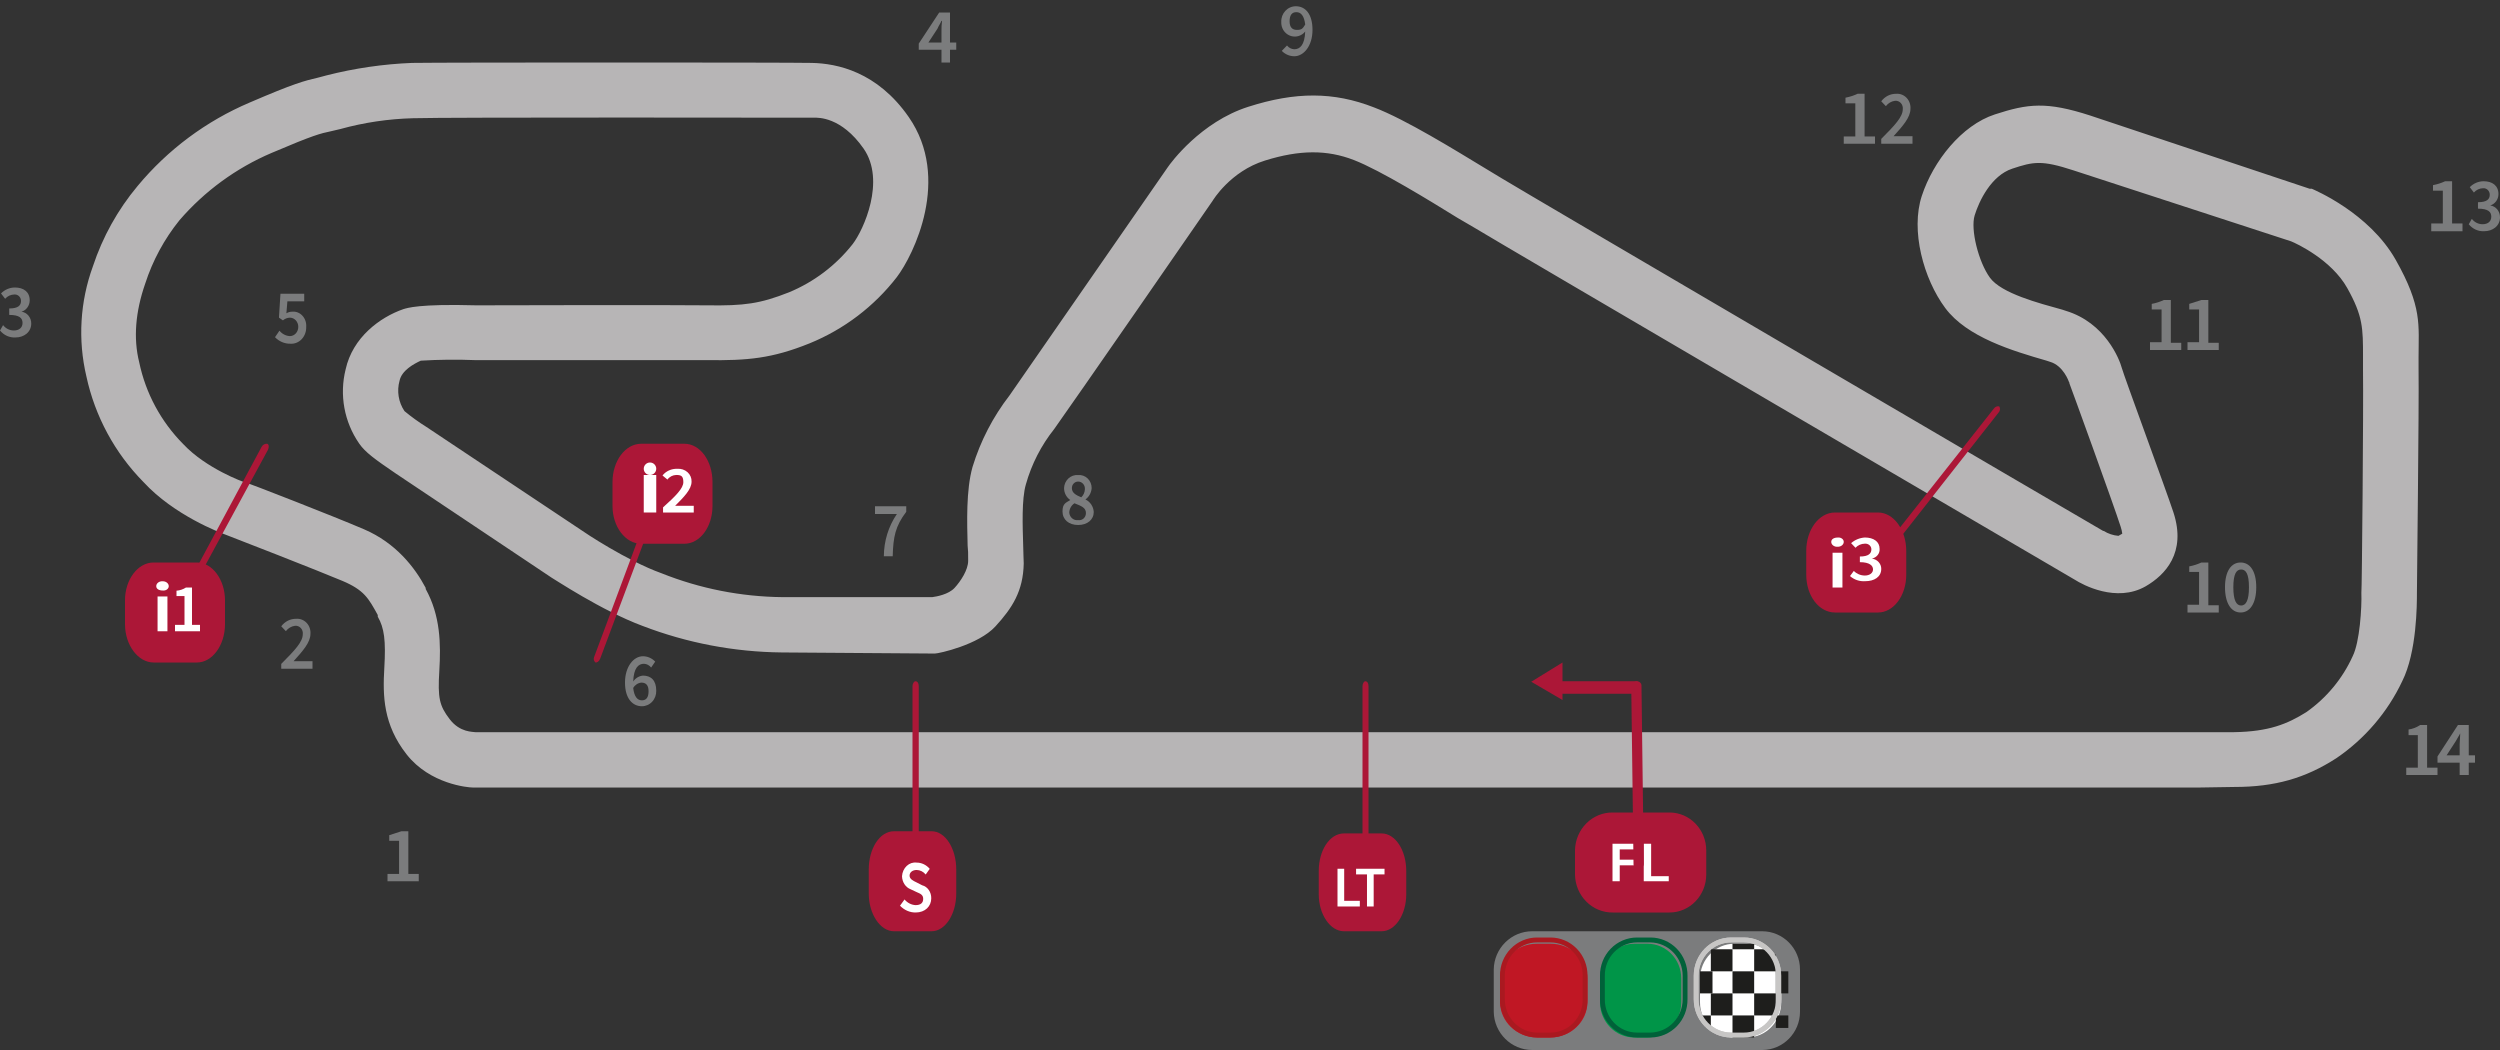 <?xml version="1.0" encoding="UTF-8"?>
<svg width="200px" height="84px" viewBox="0 0 200 84" version="1.1" xmlns="http://www.w3.org/2000/svg" xmlns:xlink="http://www.w3.org/1999/xlink">
    <rect x="0" y="0" width="200" height="84" fill="#333333" stroke="none"/>
    <!-- Generator: sketchtool 51.2 (57519) - http://www.bohemiancoding.com/sketch -->
    <title>6244144B-924F-4A5D-BC9F-020F73DCD142</title>
    <desc>Created with sketchtool.</desc>
    <defs></defs>
    <g id="Page-1" stroke="none" stroke-width="1" fill="none" fill-rule="evenodd">
        <g id="Circuit_info_05" transform="translate(-804, -354)">
            <g id="assets/circuits_info/118" transform="translate(804, 342)">
                <g id="assets/circuits/catalunya" transform="translate(0, 12.5)">
                    <path d="M119.5,77.063 C119.524,75.364 120.896,74 122.579,74 L140.965,74 C142.641,74 144,75.371 144,77.063 L144,80.437 C144,82.129 142.641,83.5 140.965,83.5 L122.579,83.5 C120.896,83.5 119.524,82.136 119.5,80.437 L119.5,77.063 Z" id="Shape" fill="#7B7C7D" fill-rule="nonzero"></path>
                    <path d="M138.744,82.5 C137.228,82.5 136,81.238 136,79.682 L136,77.775 C136.023,76.235 137.245,75 138.744,75 L139.756,75 C141.255,75 142.477,76.235 142.5,77.775 L142.5,79.682 C142.5,81.238 141.272,82.5 139.756,82.5 L138.744,82.5 Z" id="Shape" fill="#FFFFFF" fill-rule="nonzero"></path>
                    <path d="M139.512,74.893 C140.199,74.893 140.857,75.176 141.338,75.677 C141.82,76.178 142.085,76.857 142.073,77.56 L142.073,79.44 C142.085,80.143 141.82,80.822 141.338,81.323 C140.857,81.824 140.199,82.107 139.512,82.107 L138.488,82.107 C137.05,82.107 135.884,80.913 135.884,79.44 L135.884,77.56 C135.884,76.087 137.05,74.893 138.488,74.893 L139.512,74.893 Z M139.512,74.5 L138.488,74.5 C136.838,74.5 135.5,75.87 135.5,77.56 L135.5,79.44 C135.5,81.13 136.838,82.5 138.488,82.5 L139.512,82.5 C141.162,82.5 142.5,81.13 142.5,79.44 L142.5,77.56 C142.5,75.87 141.162,74.5 139.512,74.5 Z" id="Shape" fill="#C7C6C5" fill-rule="nonzero"></path>
                    <g id="Group" transform="translate(136, 75)" fill="#1E1E1C" fill-rule="nonzero">
                        <rect id="Rectangle-path" x="0" y="2.206" width="1" height="1.765"></rect>
                        <rect id="Rectangle-path" x="0.867" y="0.441" width="1.733" height="1.765"></rect>
                        <polygon id="Rectangle-path-Copy" points="2.6 2.22044605e-16 4.333 2.22044605e-16 4.333 0.441 2.6 0.441"></polygon>
                        <rect id="Rectangle-path" x="2.6" y="2.206" width="1.733" height="1.765"></rect>
                        <polygon id="Rectangle-path" points="-3.22112707e-14 5.735 0.867 5.735 0.867 6.618 0.433 6.618"></polygon>
                        <rect id="Rectangle-path" x="0.867" y="3.971" width="1.733" height="1.765"></rect>
                        <rect id="Rectangle-path" x="2.6" y="5.735" width="1.733" height="1.765"></rect>
                        <polygon id="Rectangle-path" points="4.333 0.441 5.2 0.441 6.067 0.882 6.067 2.206 4.333 2.206"></polygon>
                        <rect id="Rectangle-path" x="6.067" y="2.206" width="1" height="1.765"></rect>
                        <rect id="Rectangle-path" x="4.333" y="3.971" width="1.733" height="1.765"></rect>
                        <rect id="Rectangle-path" x="6.067" y="5.735" width="1" height="1"></rect>
                    </g>
                    <path d="M122.935,82.5 C121.324,82.477 120.024,81.229 120,79.682 L120,77.775 C120.025,76.235 121.332,75 122.935,75 L124.065,75 C125.668,75 126.975,76.235 127,77.775 L127,79.682 C126.976,81.229 125.676,82.477 124.065,82.5 L122.935,82.5 Z" id="Shape" fill="#C01724" fill-rule="nonzero"></path>
                    <path d="M124.037,74.893 C124.728,74.893 125.39,75.176 125.874,75.677 C126.358,76.178 126.625,76.857 126.613,77.56 L126.613,79.44 C126.625,80.143 126.358,80.822 125.874,81.323 C125.39,81.824 124.728,82.107 124.037,82.107 L122.963,82.107 C121.533,82.083 120.387,80.896 120.387,79.44 L120.387,77.56 C120.375,76.857 120.642,76.178 121.126,75.677 C121.61,75.176 122.272,74.893 122.963,74.893 L124.037,74.893 Z M124.037,74.5 L122.963,74.5 C122.17,74.5 121.41,74.824 120.853,75.399 C120.296,75.974 119.989,76.753 120,77.56 L120,79.44 C119.989,80.247 120.296,81.026 120.853,81.601 C121.41,82.176 122.17,82.5 122.963,82.5 L124.037,82.5 C124.83,82.5 125.59,82.176 126.147,81.601 C126.704,81.026 127.011,80.247 127,79.44 L127,77.56 C127.011,76.753 126.704,75.974 126.147,75.399 C125.59,74.824 124.83,74.5 124.037,74.5 Z" id="Shape" fill="#AA1920" fill-rule="nonzero"></path>
                    <path d="M130.744,82.5 C129.228,82.5 128,81.238 128,79.682 L128,77.775 C128.023,76.235 129.245,75 130.744,75 L131.799,75 C133.291,75 134.5,76.242 134.5,77.775 L134.5,79.682 C134.5,81.222 133.297,82.476 131.799,82.5 L130.744,82.5 Z" id="Shape" fill="#009548" fill-rule="nonzero"></path>
                    <path d="M132.037,74.893 C133.467,74.917 134.613,76.104 134.613,77.56 L134.613,79.44 C134.613,80.896 133.467,82.083 132.037,82.107 L130.963,82.107 C130.272,82.107 129.61,81.824 129.126,81.323 C128.642,80.822 128.375,80.143 128.387,79.44 L128.387,77.56 C128.375,76.857 128.642,76.178 129.126,75.677 C129.61,75.176 130.272,74.893 130.963,74.893 L132.037,74.893 Z M132.037,74.5 L130.963,74.5 C130.17,74.5 129.41,74.824 128.853,75.399 C128.296,75.974 127.989,76.753 128,77.56 L128,79.44 C127.989,80.247 128.296,81.026 128.853,81.601 C129.41,82.176 130.17,82.5 130.963,82.5 L132.037,82.5 C132.83,82.5 133.59,82.176 134.147,81.601 C134.704,81.026 135.011,80.247 135,79.44 L135,77.56 C135.011,76.753 134.704,75.974 134.147,75.399 C133.59,74.824 132.83,74.5 132.037,74.5 Z" id="Shape" fill="#006139" fill-rule="nonzero"></path>
                    <path d="M139.512,74.893 C140.199,74.893 140.857,75.176 141.338,75.677 C141.82,76.178 142.085,76.857 142.073,77.56 L142.073,79.44 C142.085,80.143 141.82,80.822 141.338,81.323 C140.857,81.824 140.199,82.107 139.512,82.107 L138.488,82.107 C137.05,82.107 135.884,80.913 135.884,79.44 L135.884,77.56 C135.884,76.087 137.05,74.893 138.488,74.893 L139.512,74.893 Z M139.512,74.5 L138.488,74.5 C136.838,74.5 135.5,75.87 135.5,77.56 L135.5,79.44 C135.5,81.13 136.838,82.5 138.488,82.5 L139.512,82.5 C141.162,82.5 142.5,81.13 142.5,79.44 L142.5,77.56 C142.5,75.87 141.162,74.5 139.512,74.5 Z" id="Shape" fill="#C7C6C5" fill-rule="nonzero"></path>
                    <polygon id="Shape" fill="#7B7C7D" fill-rule="nonzero" points="31 69.416 31.926 69.416 31.926 66.764 31.139 66.764 31.139 66.315 32.111 66 32.667 66 32.667 69.416 33.5 69.416 33.5 70 31 70"></polygon>
                    <path d="M22.541,52.57 C23.566,51.539 24.221,50.851 24.221,50.25 C24.247,50.068 24.192,49.884 24.072,49.75 C23.953,49.616 23.781,49.547 23.607,49.562 C23.316,49.598 23.051,49.752 22.869,49.992 L22.5,49.605 C22.784,49.22 23.224,48.997 23.689,49.004 C24,48.977 24.307,49.096 24.527,49.327 C24.748,49.559 24.861,49.88 24.836,50.207 C24.836,50.894 24.221,51.582 23.484,52.398 L25,52.398 L25,53 L22.5,53 L22.5,52.613 L22.541,52.57 Z" id="Shape" fill="#7B7C7D" fill-rule="nonzero"></path>
                    <path d="M0.246,25.509 C0.456,25.782 0.773,25.94 1.107,25.939 C1.516,25.939 1.803,25.724 1.803,25.337 C1.803,24.95 1.557,24.693 0.738,24.693 L0.738,24.177 C1.475,24.177 1.68,23.919 1.68,23.575 C1.681,23.43 1.623,23.292 1.522,23.194 C1.421,23.096 1.285,23.047 1.148,23.059 C0.867,23.063 0.6,23.187 0.41,23.403 L0.082,22.973 C0.379,22.671 0.775,22.502 1.189,22.5 C1.885,22.5 2.377,22.844 2.377,23.532 C2.374,23.952 2.107,24.32 1.721,24.435 C2.171,24.499 2.504,24.904 2.5,25.38 C2.5,26.068 1.926,26.498 1.229,26.498 C0.759,26.522 0.305,26.316 0,25.939 L0.246,25.509 Z" id="Shape" fill="#7B7C7D" fill-rule="nonzero"></path>
                    <path d="M194.5,17.378 L195.426,17.378 L195.426,14.756 L194.639,14.756 L194.639,14.311 C194.976,14.248 195.302,14.143 195.611,14 L196.167,14 L196.167,17.378 L197,17.378 L197,18 L194.5,18 L194.5,17.378 Z" id="Shape" fill="#7B7C7D" fill-rule="nonzero"></path>
                    <path d="M197.746,17.009 C197.956,17.282 198.273,17.44 198.607,17.439 C199.016,17.439 199.303,17.224 199.303,16.837 C199.303,16.45 199.057,16.193 198.238,16.193 L198.238,15.677 C198.975,15.677 199.18,15.419 199.18,15.075 C199.181,14.93 199.123,14.792 199.022,14.694 C198.921,14.596 198.785,14.547 198.648,14.559 C198.367,14.563 198.1,14.687 197.91,14.903 L197.582,14.473 C197.879,14.171 198.275,14.002 198.689,14 C199.385,14 199.877,14.344 199.877,15.032 C199.874,15.452 199.607,15.82 199.221,15.935 C199.671,15.999 200.004,16.404 200,16.88 C200,17.568 199.426,17.998 198.729,17.998 C198.259,18.022 197.805,17.816 197.5,17.439 L197.746,17.009 Z" id="Shape" fill="#7B7C7D" fill-rule="nonzero"></path>
                    <path d="M76.5,3.478 L76,3.478 L76,4.5 L75.318,4.5 L75.318,3.478 L73.5,3.478 L73.5,2.989 L75.136,0.5 L76,0.5 L76,2.9 L76.5,2.9 L76.5,3.478 Z M75.318,2.9 L75.318,2.011 C75.312,1.729 75.327,1.447 75.364,1.167 L75.318,1.167 C75.227,1.389 75.091,1.567 75,1.789 L74.273,2.9 L75.318,2.9 Z" id="Shape" fill="#7B7C7D" fill-rule="nonzero"></path>
                    <path d="M22.357,25.954 C22.569,26.216 22.869,26.373 23.189,26.389 C23.561,26.389 23.863,26.058 23.863,25.65 C23.863,25.242 23.561,24.912 23.189,24.912 C22.988,24.918 22.793,24.994 22.634,25.129 L22.317,24.912 L22.436,23 L24.338,23 L24.338,23.608 L22.991,23.608 L22.911,24.564 C23.057,24.476 23.221,24.431 23.387,24.434 C23.688,24.407 23.985,24.527 24.198,24.761 C24.412,24.995 24.521,25.32 24.497,25.65 C24.509,26.019 24.378,26.376 24.136,26.633 C23.894,26.889 23.564,27.022 23.229,26.997 C22.773,27.006 22.332,26.819 22,26.476 L22.357,25.954 Z" id="Shape" fill="#7B7C7D" fill-rule="nonzero"></path>
                    <path d="M52.09,52.903 C51.948,52.721 51.739,52.611 51.516,52.602 C51.065,52.602 50.697,52.946 50.656,54.022 C50.836,53.751 51.121,53.578 51.434,53.548 C52.09,53.548 52.499,53.935 52.499,54.753 C52.51,55.079 52.394,55.397 52.178,55.632 C51.962,55.867 51.664,56 51.352,56 C50.615,56 50,55.398 50,54.108 C50,52.817 50.697,52 51.434,52 C51.803,52.001 52.157,52.156 52.417,52.43 L52.09,52.903 Z M51.885,54.796 C51.885,54.323 51.68,54.108 51.311,54.108 C51.04,54.134 50.797,54.293 50.656,54.538 C50.737,55.226 50.983,55.527 51.352,55.527 C51.721,55.527 51.885,55.269 51.885,54.796 Z" id="Shape" fill="#7B7C7D" fill-rule="nonzero"></path>
                    <path d="M71.75,40.622 L70,40.622 L70,40 L72.5,40 L72.5,40.444 C71.625,41.6 71.458,42.444 71.417,44 L70.708,44 C70.714,42.785 71.079,41.603 71.75,40.622 Z" id="Shape" fill="#7B7C7D" fill-rule="nonzero"></path>
                    <path d="M85.625,39.502 C85.312,39.294 85.124,38.933 85.125,38.546 C85.135,38.25 85.261,37.971 85.474,37.774 C85.686,37.578 85.967,37.48 86.25,37.504 C86.529,37.479 86.806,37.578 87.012,37.776 C87.218,37.975 87.334,38.254 87.333,38.546 C87.308,38.913 87.124,39.249 86.833,39.458 C87.217,39.636 87.474,40.021 87.5,40.457 C87.5,41.066 87,41.5 86.25,41.5 C85.5,41.5 85,41.066 85,40.414 C85,39.762 85.292,39.719 85.625,39.502 Z M86.25,41.109 C86.407,41.135 86.568,41.087 86.688,40.978 C86.809,40.869 86.877,40.71 86.875,40.544 C86.875,40.11 86.5,39.98 85.958,39.762 C85.71,39.921 85.554,40.198 85.542,40.501 C85.552,40.682 85.634,40.851 85.768,40.966 C85.903,41.082 86.077,41.134 86.25,41.109 Z M86.792,38.633 C86.803,38.476 86.751,38.321 86.649,38.205 C86.546,38.09 86.401,38.024 86.25,38.025 C85.974,38.025 85.75,38.258 85.75,38.546 C85.75,38.937 86.083,39.111 86.5,39.285 C86.679,39.118 86.784,38.883 86.792,38.633 Z" id="Shape" fill="#7B7C7D" fill-rule="nonzero"></path>
                    <path d="M102.96,3.14 C103.103,3.322 103.315,3.432 103.543,3.441 C104.001,3.441 104.375,3.097 104.417,2.022 C104.119,2.394 103.624,2.526 103.188,2.35 C102.753,2.174 102.476,1.73 102.502,1.247 C102.49,0.921 102.608,0.603 102.828,0.368 C103.048,0.133 103.351,-0 103.668,2.45462937e-07 C104.417,2.45462937e-07 105,0.602 105,1.892 C105,3.183 104.292,4 103.543,4 C103.168,3.999 102.808,3.844 102.543,3.57 L102.96,3.14 Z M104.417,1.462 C104.334,0.774 104.084,0.473 103.709,0.473 C103.334,0.473 103.168,0.731 103.168,1.204 C103.168,1.677 103.376,1.892 103.751,1.892 C104.126,1.892 104.209,1.806 104.417,1.462 Z" id="Shape" fill="#7B7C7D" fill-rule="nonzero"></path>
                    <path d="M175,47.878 L175.926,47.878 L175.926,45.256 L175.139,45.256 L175.139,44.811 C175.476,44.748 175.802,44.643 176.111,44.5 L176.667,44.5 L176.667,47.922 L177.5,47.922 L177.5,48.5 L175,48.5 L175,47.878 Z" id="Shape" fill="#7B7C7D" fill-rule="nonzero"></path>
                    <path d="M178,46.478 C178,45.188 178.5,44.5 179.25,44.5 C180,44.5 180.5,45.188 180.5,46.478 C180.5,47.769 180,48.5 179.25,48.5 C178.5,48.5 178,47.769 178,46.478 Z M179.917,46.478 C179.917,45.403 179.667,45.059 179.292,45.059 C178.917,45.059 178.667,45.403 178.667,46.478 C178.667,47.554 178.917,47.941 179.292,47.941 C179.667,47.941 179.917,47.554 179.917,46.478 Z" id="Shape" fill="#7B7C7D" fill-rule="nonzero"></path>
                    <path d="M172,26.878 L172.926,26.878 L172.926,24.256 L172.139,24.256 L172.139,23.811 C172.476,23.748 172.802,23.643 173.111,23.5 L173.667,23.5 L173.667,26.922 L174.5,26.922 L174.5,27.5 L172,27.5 L172,26.878 Z" id="Shape" fill="#7B7C7D" fill-rule="nonzero"></path>
                    <polygon id="Shape" fill="#7B7C7D" fill-rule="nonzero" points="175 26.878 175.926 26.878 175.926 24.256 175.139 24.256 175.139 23.811 176.111 23.5 176.667 23.5 176.667 26.922 177.5 26.922 177.5 27.5 175 27.5"></polygon>
                    <path d="M147.5,10.416 L148.426,10.416 L148.426,7.764 L147.639,7.764 L147.639,7.315 C147.976,7.251 148.302,7.145 148.611,7 L149.167,7 L149.167,10.416 L150,10.416 L150,11 L147.5,11 L147.5,10.416 Z" id="Shape" fill="#7B7C7D" fill-rule="nonzero"></path>
                    <path d="M150.541,10.57 C151.566,9.539 152.221,8.851 152.221,8.25 C152.247,8.068 152.192,7.884 152.072,7.75 C151.953,7.616 151.781,7.547 151.607,7.562 C151.316,7.598 151.051,7.752 150.869,7.992 L150.5,7.605 C150.784,7.22 151.224,6.997 151.689,7.004 C152,6.977 152.307,7.096 152.527,7.327 C152.748,7.559 152.861,7.88 152.836,8.207 C152.836,8.894 152.221,9.582 151.484,10.398 L153,10.398 L153,11 L150.5,11 L150.5,10.613 L150.541,10.57 Z" id="Shape" fill="#7B7C7D" fill-rule="nonzero"></path>
                    <path d="M176.056,62.5 L37.803,62.5 C37.454,62.5 34.404,62.24 32.531,59.853 C30.657,57.467 30.614,55.167 30.744,52.954 C30.875,50.742 30.744,49.744 30.221,48.833 L30.221,48.702 C29.481,47.357 29.132,46.706 27.389,45.969 C25.646,45.231 18.544,42.454 18.065,42.281 C17.586,42.107 13.926,40.719 11.486,38.072 C9.186,35.741 7.599,32.807 6.911,29.611 C6.221,26.687 6.403,23.626 7.433,20.803 C8.208,18.458 9.42,16.279 11.006,14.382 C13.419,11.472 16.497,9.181 19.982,7.7 C23.511,6.181 24.339,5.964 25.472,5.704 L26.126,5.53 C28.365,4.96 30.657,4.625 32.967,4.533 C35.45,4.489 62.944,4.489 64.948,4.533 C66.953,4.576 70.177,5.227 72.704,8.871 C76.103,13.774 73.096,19.892 71.745,21.671 C69.929,24.015 67.525,25.841 64.774,26.965 C61.767,28.179 59.807,28.353 56.539,28.31 L38.021,28.31 C36.569,28.251 35.114,28.266 33.664,28.353 C33.097,28.613 32.139,29.134 31.964,29.958 C31.733,30.787 31.877,31.674 32.357,32.388 C32.909,32.846 33.491,33.266 34.099,33.646 L46.604,41.977 C46.648,42.02 50.134,44.363 52.922,45.361 C56,46.59 59.28,47.238 62.595,47.271 L74.578,47.271 C74.926,47.227 75.885,47.054 76.364,46.533 C76.843,46.012 77.453,45.101 77.453,44.363 C77.453,43.626 77.453,43.626 77.41,43.149 C77.366,41.283 77.279,38.723 77.802,36.857 C78.434,34.786 79.438,32.845 80.765,31.13 L93.401,12.907 C93.662,12.516 96.058,9.262 99.849,8.047 C103.64,6.832 106.69,6.832 109.914,8.09 C112.441,9.045 116.494,11.562 118.934,13.037 L120.154,13.774 C121.766,14.772 167.778,41.717 168.257,41.977 L168.3,41.977 C168.655,42.199 169.059,42.333 169.477,42.368 L169.782,42.194 C169.758,42.002 169.714,41.813 169.651,41.63 C169.128,39.981 165.599,30.262 165.555,30.175 C165.559,30.128 165.544,30.081 165.512,30.045 C165.512,30.045 165.076,28.744 163.987,28.44 L163.725,28.353 C161.024,27.572 157.364,26.487 155.621,24.144 C153.878,21.801 152.832,17.94 153.747,15.163 C154.662,12.386 156.928,9.522 159.586,8.654 C162.244,7.787 163.725,7.613 167.211,8.741 L184.771,14.599 L184.945,14.599 C185.119,14.686 189.52,16.508 191.655,20.283 C193.79,24.058 193.485,25.489 193.485,28.049 L193.485,29.047 C193.529,32.041 193.354,46.012 193.354,46.923 C193.354,47.835 193.354,51.653 192.178,53.996 C191.003,56.481 189.183,58.608 186.906,60.157 C184.422,61.762 181.982,62.457 178.758,62.457 L176.056,62.5 Z M38.021,58.074 L178.714,58.074 C181.503,58.031 182.984,57.424 184.509,56.469 C186.122,55.335 187.401,53.792 188.213,52 C188.779,50.872 188.953,48.095 188.91,46.923 C188.953,46.793 189.084,32.128 189.041,29.134 L189.041,28.049 C189.041,25.75 189.041,24.795 187.777,22.539 C186.513,20.283 183.725,18.981 183.289,18.807 L165.86,13.124 C163.333,12.299 162.68,12.429 160.98,12.993 C159.281,13.557 158.323,15.597 157.974,16.725 C157.625,17.853 158.279,20.456 159.194,21.715 C160.109,22.973 163.115,23.754 164.989,24.274 L165.25,24.361 C168.431,25.316 169.564,28.266 169.738,28.917 C169.913,29.568 173.311,38.766 173.878,40.502 C174.923,43.713 173.224,45.492 171.655,46.403 C169.303,47.748 166.601,46.273 165.991,45.882 C163.769,44.58 119.5,18.677 117.888,17.679 L116.624,16.942 C114.446,15.597 110.437,13.124 108.302,12.299 C106.167,11.475 103.989,11.475 101.2,12.343 C98.411,13.21 97.017,15.553 97.017,15.553 C96.581,16.204 85.645,31.998 84.338,33.82 C83.295,35.131 82.524,36.635 82.072,38.246 C81.723,39.417 81.81,41.63 81.854,43.105 C81.854,43.669 81.898,44.19 81.898,44.58 C81.854,46.793 80.983,48.138 79.632,49.614 C78.281,51.089 75.1,51.783 74.795,51.783 L74.665,51.783 L62.552,51.696 C58.736,51.658 54.958,50.938 51.397,49.57 C48.129,48.355 44.295,45.795 44.121,45.709 L31.659,37.378 C30.004,36.25 29.219,35.686 28.74,34.991 C27.536,33.258 27.139,31.092 27.651,29.047 C28.217,26.487 30.396,24.882 32.269,24.231 C32.574,24.144 33.489,23.797 38.108,23.927 C38.849,23.927 53.62,23.884 56.582,23.927 C59.545,23.971 60.809,23.797 63.118,22.886 C65.122,22.056 66.878,20.726 68.216,19.024 C69.088,17.896 70.874,13.948 69.088,11.388 C67.301,8.828 65.427,8.915 65.166,8.915 L64.992,8.915 C64.687,8.915 35.494,8.871 33.054,8.958 C31.079,9.008 29.118,9.3 27.215,9.826 L26.474,10 C25.646,10.173 25.08,10.303 21.725,11.735 C18.89,12.946 16.372,14.786 14.361,17.115 C13.142,18.626 12.212,20.347 11.616,22.192 C10.832,24.448 10.658,26.574 11.137,28.483 C11.654,30.961 12.879,33.236 14.666,35.035 C16.496,36.987 19.503,38.072 19.546,38.072 L19.59,38.072 C19.895,38.159 26.605,40.762 29.132,41.847 C31.659,42.932 33.184,44.884 34.056,46.533 L34.056,46.62 C35.232,48.746 35.276,51.002 35.145,53.171 C35.014,55.341 35.145,55.948 35.973,57.033 C36.801,58.118 37.847,58.031 38.021,58.074 Z" id="Shape" fill="#B7B5B6" fill-rule="nonzero"></path>
                    <path d="M52.87,38.508 C52.998,38.551 53.041,38.766 52.956,38.98 L48.014,52.192 C47.929,52.406 47.758,52.535 47.63,52.492 C47.497,52.373 47.461,52.178 47.545,52.02 L52.487,38.766 C52.615,38.594 52.785,38.465 52.87,38.508 Z" id="Shape" fill="#AC1737" fill-rule="nonzero"></path>
                    <path d="M159.939,32.008 C160.034,32.161 160.017,32.36 159.896,32.493 L150.989,43.822 C150.953,43.902 150.886,43.962 150.804,43.987 C150.722,44.012 150.634,44 150.561,43.954 C150.466,43.802 150.483,43.602 150.604,43.47 L159.511,32.184 C159.608,32.044 159.775,31.976 159.939,32.008 Z" id="Shape" fill="#AC1737" fill-rule="nonzero"></path>
                    <path d="M21.392,35.004 C21.527,35.091 21.527,35.266 21.437,35.484 L14.512,48.248 C14.422,48.467 14.243,48.554 14.108,48.467 C13.973,48.379 13.973,48.204 14.063,48.029 L20.943,35.222 C21.033,35.067 21.211,34.981 21.392,35.004 Z" id="Shape" fill="#AC1737" fill-rule="nonzero"></path>
                    <path d="M73.227,54 C73.409,54 73.5,54.172 73.5,54.388 L73.5,68.612 C73.5,68.828 73.409,69 73.273,69 C73.136,69 73,68.828 73,68.612 L73,54.388 C73,54.172 73.136,54 73.227,54 Z" id="Shape" fill="#AC1737" fill-rule="nonzero"></path>
                    <path d="M109.481,66.174 L110.531,66.174 C111.625,66.174 112.5,67.522 112.5,69.174 L112.5,71.043 C112.5,72.652 111.625,74 110.531,74 L107.513,74 C106.419,74 105.5,72.652 105.5,71.043 L105.5,69.174 C105.5,67.522 106.375,66.174 107.513,66.174 L109,66.174 L109,54.391 C109,54.174 109.131,54 109.219,54 C109.394,54 109.481,54.174 109.481,54.391 L109.481,66.174 Z" id="Combined-Shape" fill="#AC1737" fill-rule="nonzero"></path>
                    <path d="M126,67.539 C126.011,66.721 126.336,65.942 126.904,65.372 C127.471,64.802 128.234,64.488 129.025,64.5 L133.562,64.5 C135.184,64.5 136.5,65.861 136.5,67.539 L136.5,69.461 C136.5,71.139 135.184,72.5 133.562,72.5 L129.025,72.5 C128.234,72.512 127.471,72.198 126.904,71.628 C126.336,71.058 126.011,70.279 126,69.461 L126,67.539 Z" id="Shape" fill="#AC1737" fill-rule="nonzero"></path>
                    <polygon id="Shape" fill="#FFFFFF" fill-rule="nonzero" points="129 67 131 67 131 67.452 129.578 67.452 129.578 68.274 130.778 68.274 130.778 68.726 129.578 68.726 129.578 70 129 70"></polygon>
                    <polygon id="Shape" fill="#FFFFFF" fill-rule="nonzero" points="131.5 67 132.091 67 132.091 69.595 133.5 69.595 133.5 70 131.5 70"></polygon>
                    <path d="M130.909,54.003 C131.013,53.99 131.118,54.021 131.196,54.087 C131.275,54.154 131.319,54.249 131.318,54.348 L131.5,68.608 C131.5,68.712 131.457,68.81 131.38,68.883 C131.303,68.956 131.199,68.997 131.091,68.997 C130.987,69.01 130.882,68.979 130.804,68.913 C130.725,68.846 130.681,68.751 130.682,68.652 L130.5,54.392 C130.536,54.193 130.7,54.037 130.909,54.003 Z" id="Shape" fill="#AC1737" fill-rule="nonzero"></path>
                    <polygon id="Shape" fill="#AC1737" fill-rule="nonzero" points="125 55.5 122.5 54.041 125 52.5 125 53.716"></polygon>
                    <rect id="Rectangle-path" fill="#AC1737" fill-rule="nonzero" x="124.5" y="54" width="6.5" height="1"></rect>
                    <path d="M144.5,43.567 C144.5,41.878 145.521,40.5 146.798,40.5 L150.245,40.5 C151.479,40.5 152.5,41.878 152.5,43.567 L152.5,45.478 C152.5,47.167 151.479,48.5 150.245,48.5 L146.798,48.5 C145.521,48.5 144.5,47.167 144.5,45.478 L144.5,43.567 Z" id="Shape" fill="#AC1737" fill-rule="nonzero"></path>
                    <path d="M146.5,42.85 C146.5,42.633 146.711,42.503 147.026,42.503 C147.147,42.49 147.268,42.521 147.359,42.588 C147.449,42.654 147.501,42.75 147.5,42.85 C147.5,43.066 147.288,43.241 147.026,43.241 C146.892,43.254 146.757,43.218 146.657,43.143 C146.556,43.069 146.499,42.962 146.5,42.85 Z M146.605,43.719 L147.395,43.719 L147.395,46.5 L146.605,46.5 L146.605,43.719 Z" id="Shape" fill="#FFFFFF" fill-rule="nonzero"></path>
                    <path d="M148,45.584 L148.307,45.173 C148.53,45.407 148.849,45.541 149.184,45.543 C149.579,45.543 149.842,45.337 149.842,45.049 C149.842,44.761 149.579,44.474 148.789,44.474 L148.789,44.021 C149.491,44.021 149.71,43.775 149.71,43.446 C149.711,43.318 149.654,43.197 149.554,43.11 C149.454,43.024 149.32,42.982 149.184,42.993 C148.897,42.999 148.626,43.118 148.439,43.322 L148.088,42.952 C148.387,42.688 148.774,42.529 149.184,42.5 C149.886,42.5 150.368,42.829 150.368,43.405 C150.4,43.772 150.138,44.105 149.754,44.186 C150.187,44.247 150.505,44.598 150.5,45.008 C150.5,45.666 149.93,45.995 149.228,45.995 C148.775,46.03 148.327,45.88 148,45.584 Z" id="Shape" fill="#FFFFFF" fill-rule="nonzero"></path>
                    <path d="M69.5,69.067 C69.5,67.378 70.375,66 71.513,66 L74.531,66 C75.625,66 76.5,67.378 76.5,69.067 L76.5,70.978 C76.5,72.622 75.625,74 74.531,74 L71.513,74 C70.419,74 69.5,72.622 69.5,70.978 L69.5,69.067 Z" id="Shape" fill="#AC1737" fill-rule="nonzero"></path>
                    <path d="M72,71.956 L72.363,71.457 C72.594,71.732 72.913,71.895 73.25,71.91 C73.653,71.91 73.855,71.729 73.855,71.411 C73.855,71.094 73.653,71.003 73.331,70.867 L72.847,70.64 C72.447,70.488 72.173,70.072 72.161,69.597 C72.181,69.275 72.318,68.976 72.539,68.771 C72.76,68.565 73.046,68.47 73.331,68.508 C73.726,68.507 74.104,68.687 74.379,69.007 L74.056,69.461 C73.869,69.233 73.606,69.102 73.331,69.098 C73.008,69.098 72.766,69.279 72.766,69.552 C72.766,69.824 73.048,69.96 73.331,70.096 L73.774,70.323 C74.206,70.431 74.51,70.868 74.5,71.366 C74.5,72.001 74.016,72.5 73.25,72.5 C72.787,72.505 72.34,72.31 72,71.956 Z" id="Shape" fill="#FFFFFF" fill-rule="nonzero"></path>
                    <path d="M49,38.067 C49,36.378 50.021,35 51.298,35 L54.745,35 C56.021,35 57,36.378 57,38.067 L57,39.978 C57,41.622 56.021,43 54.745,43 L51.298,43 C50.021,43 49,41.622 49,39.978 L49,38.067 Z" id="Shape" fill="#AC1737" fill-rule="nonzero"></path>
                    <path d="M51.5,37 C51.5,36.724 51.724,36.5 52,36.5 C52.276,36.5 52.5,36.724 52.5,37 C52.5,37.276 52.276,37.5 52,37.5 C51.724,37.5 51.5,37.276 51.5,37 Z" id="Shape" fill="#FFFFFF" fill-rule="nonzero"></path>
                    <rect id="Rectangle-path" fill="#FFFFFF" fill-rule="nonzero" x="51.5" y="37.5" width="1" height="3"></rect>
                    <path d="M53.044,40.089 C54.053,39.184 54.667,38.567 54.667,38.073 C54.667,37.579 54.491,37.497 54.096,37.497 C53.812,37.507 53.551,37.645 53.395,37.867 L53,37.538 C53.276,37.187 53.719,36.987 54.184,37.004 C54.486,36.98 54.784,37.079 55.003,37.276 C55.221,37.473 55.338,37.748 55.325,38.032 C55.325,38.649 54.711,39.266 54.009,39.965 L55.5,39.965 L55.5,40.5 L53.044,40.5 L53.044,40.089 Z" id="Shape" fill="#FFFFFF" fill-rule="nonzero"></path>
                    <path d="M10,47.522 C10,45.878 11.016,44.5 12.286,44.5 L15.757,44.5 C16.984,44.5 18,45.878 18,47.522 L18,49.433 C18,51.122 16.984,52.5 15.757,52.5 L12.286,52.5 C11.058,52.5 10,51.122 10,49.433 L10,47.522 Z" id="Shape" fill="#AC1737" fill-rule="nonzero"></path>
                    <path d="M12.5,46.393 C12.499,46.282 12.556,46.175 12.657,46.1 C12.757,46.026 12.892,45.99 13.026,46.002 C13.288,46.002 13.5,46.178 13.5,46.393 C13.501,46.494 13.449,46.589 13.359,46.656 C13.268,46.723 13.147,46.754 13.026,46.741 C12.711,46.741 12.5,46.611 12.5,46.393 Z M12.605,47.219 L13.395,47.219 L13.395,50 L12.605,50 L12.605,47.219 Z" id="Shape" fill="#FFFFFF" fill-rule="nonzero"></path>
                    <path d="M14,49.488 L14.76,49.488 L14.76,47.183 L14.12,47.183 L14.12,46.756 C14.389,46.735 14.649,46.648 14.88,46.5 L15.36,46.5 L15.36,49.488 L16,49.488 L16,50 L14,50 L14,49.488 Z" id="Shape" fill="#FFFFFF" fill-rule="nonzero"></path>
                    <path d="M192.5,60.916 L193.426,60.916 L193.426,58.309 L192.685,58.309 L192.685,57.86 C193.019,57.813 193.336,57.689 193.611,57.5 L194.167,57.5 L194.167,60.916 L195,60.916 L195,61.5 L192.5,61.5 L192.5,60.916 Z" id="Shape" fill="#7B7C7D" fill-rule="nonzero"></path>
                    <path d="M196.773,59.028 C196.773,58.803 196.818,58.444 196.818,58.174 L196.455,58.803 L195.727,59.927 L198,59.927 L198,60.511 L195,60.511 L195,60.017 L196.636,57.5 L197.5,57.5 L197.5,61.5 L196.773,61.5 L196.773,59.028 Z" id="Shape" fill="#7B7C7D" fill-rule="nonzero"></path>
                    <path d="M107,72.019 L107,69 L107.535,69 L107.535,71.566 L108.786,71.566 L108.786,72.019 L107,72.019 Z M109.359,72.019 L109.359,69.452 L108.486,69.452 L108.486,69 L110.762,69 L110.762,69.452 L109.894,69.452 L109.894,72.019 L109.359,72.019 Z" id="LT" fill="#FFFFFF"></path>
                </g>
            </g>
        </g>
    </g>
</svg>